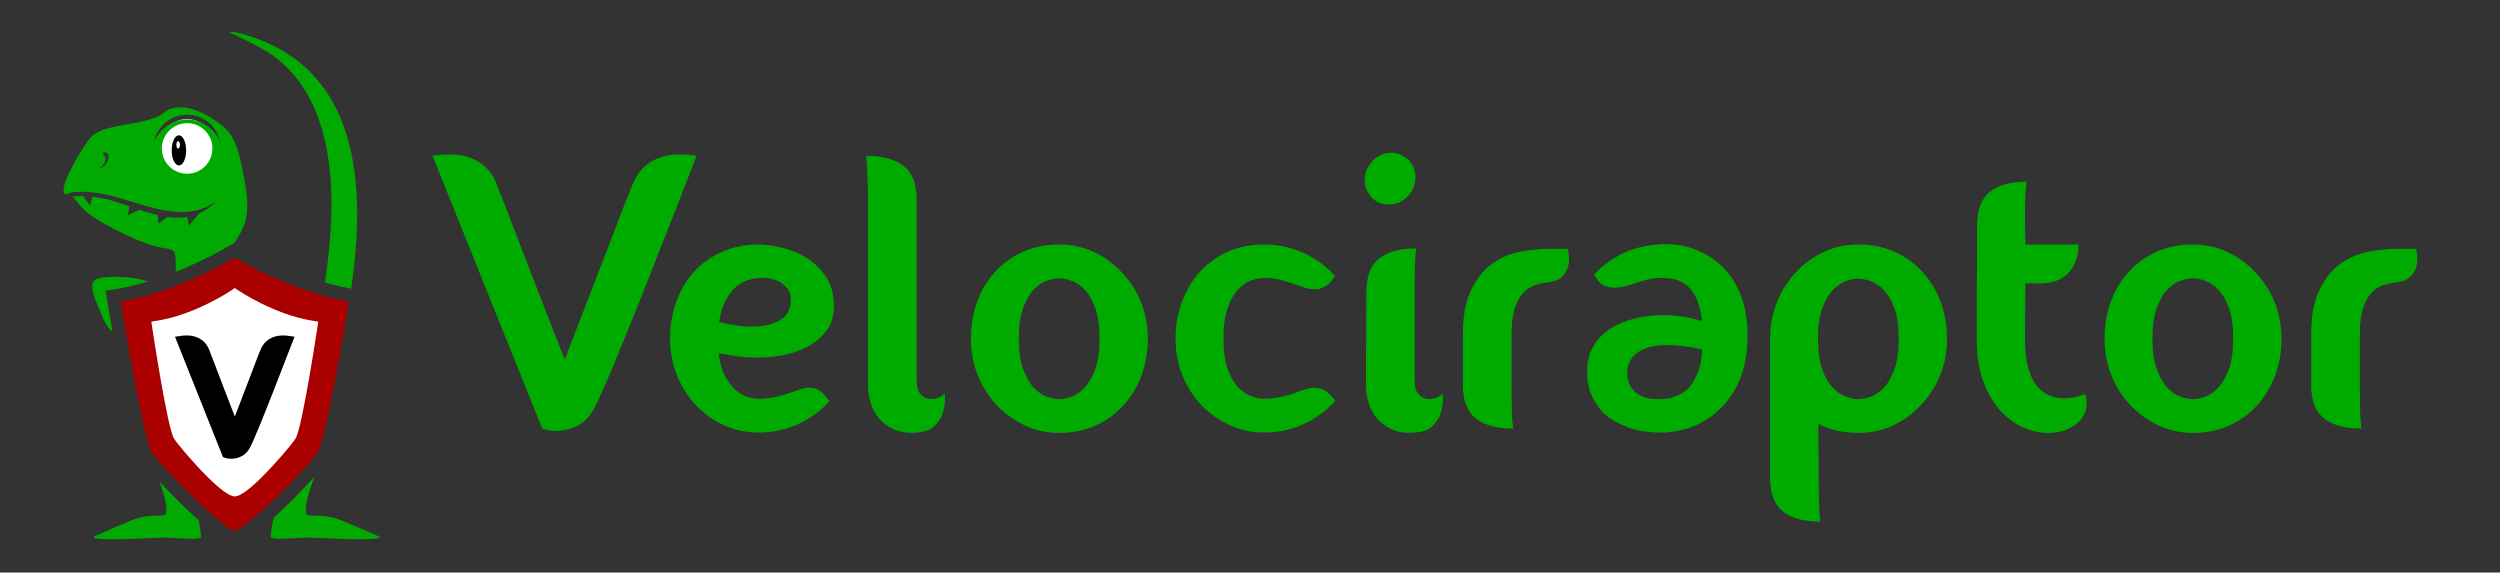 <svg width="393" height="90" viewBox="0 0 393 90" fill="none" xmlns="http://www.w3.org/2000/svg">
<rect x="0" y="0" width="393" height="90" fill="#333333" stroke="none"/>
<g clip-path="url(#clip0_1562_5938)">
<path fill-rule="evenodd" clip-rule="evenodd" d="M37.025 42.52C35.205 43.643 28.567 47.508 21.315 48.882C21.959 52.973 24.555 69.145 25.604 70.802C26.349 71.982 29.72 75.808 32.763 78.758C34.745 80.68 36.499 82.194 37.041 82.194V82.197H37.055V82.194C37.597 82.194 39.351 80.68 41.333 78.758C44.376 75.808 47.746 71.982 48.492 70.802C49.541 69.145 52.137 52.973 52.781 48.882C45.529 47.508 38.891 43.643 37.071 42.52L37.048 42.535L37.025 42.52Z" fill="white"/>
<path d="M29.401 26.722C31.228 26.722 32.71 25.176 32.71 23.268C32.71 21.361 31.228 19.814 29.401 19.814C27.573 19.814 26.091 21.361 26.091 23.268C26.091 25.176 27.573 26.722 29.401 26.722Z" fill="white" stroke="white" stroke-width="2.179" stroke-miterlimit="0" stroke-linecap="round" stroke-linejoin="round"/>
<path fill-rule="evenodd" clip-rule="evenodd" d="M17.679 52.133C17.241 51.786 16.766 51.253 16.413 50.47C14.123 45.381 13.65 43.887 16.281 43.616C18.263 43.412 21.226 43.501 23.172 44.241L23.244 44.26C21.442 44.799 19.548 45.252 17.627 45.541L16.596 45.696L16.762 46.726C16.765 46.746 17.13 48.985 17.679 52.133ZM16.083 24.092C16.675 23.723 17.103 24.172 17.063 24.773C17.042 25.094 16.677 26.229 15.571 26.522C15.571 26.522 16.627 25.949 16.579 24.851C16.568 24.581 16.34 24.316 16.083 24.092ZM29.416 18.034C31.984 18.034 34.126 19.86 34.615 22.284C33.708 20.222 31.721 18.791 29.416 18.791C27.11 18.791 25.124 20.222 24.217 22.284C24.706 19.86 26.848 18.034 29.416 18.034ZM29.416 19.363C31.611 19.363 33.391 21.142 33.391 23.338C33.391 25.533 31.611 27.312 29.416 27.312C27.221 27.312 25.441 25.533 25.441 23.338C25.441 21.142 27.221 19.363 29.416 19.363ZM27.584 42.748C27.657 42.1 27.657 41.416 27.578 40.395C27.445 38.68 26.545 39.464 23.434 38.42C20.835 37.548 14.762 34.699 12.98 32.719C12.628 32.328 12.425 32.103 12.103 31.694C11.805 31.314 11.608 31.201 11.409 30.904C11.817 30.858 12.22 30.833 12.616 30.825C12.771 30.822 12.925 30.822 13.079 30.823L14.13 32.324L14.516 30.912C15.994 31.074 17.348 31.433 18.525 31.819C19.107 32.01 19.708 32.221 20.322 32.435L20.069 33.833L21.899 32.976C22.848 33.291 23.815 33.587 24.783 33.811L24.919 35.163L26.293 34.095C27.357 34.245 28.412 34.274 29.431 34.114L29.701 35.481L31.264 33.588C32.164 33.198 33.021 32.606 33.815 31.756C28.354 35.579 21.261 31.307 15.833 30.432C12.483 29.891 10.985 30.215 10.315 30.592C8.813 29.754 13.114 23.013 14.145 21.718C16.151 19.201 23.127 19.883 25.759 17.722C28.508 15.462 33.147 18.158 35.269 20.069C37.082 21.701 37.637 24.263 38.098 26.564C38.35 27.818 38.614 29.083 38.757 30.362C39.254 34.819 37.992 36.316 36.915 38.107L36.91 38.104L36.907 38.106L36.905 38.104L36.715 38.224L36.358 38.444C36.341 38.454 32.712 40.72 27.584 42.748ZM43.053 81.38C42.868 81.989 42.689 82.849 42.557 84.306C42.482 85.137 46.519 84.373 49.533 84.533C49.744 84.545 62.246 85.241 59.218 84.168C58.813 84.025 53.869 81.768 52.553 81.418C50.026 80.745 48.226 81.387 48.109 80.622C47.92 79.382 48.51 77.568 49.401 74.993C47.702 76.864 45.367 79.252 43.193 81.252L43.053 81.38ZM31.222 81.796C31.363 82.373 31.495 83.153 31.598 84.306C31.672 85.137 27.695 84.373 24.725 84.533C24.517 84.545 12.2 85.241 15.184 84.168C15.582 84.025 20.454 81.768 21.75 81.418C24.239 80.745 26.013 81.387 26.128 80.622C26.296 79.508 25.843 77.93 25.113 75.753C26.722 77.483 28.733 79.514 30.622 81.252C30.823 81.436 31.024 81.618 31.222 81.796ZM38.855 5.549C56.41 10.971 57.623 28.849 55.208 45.379C53.802 45.127 52.418 44.793 51.08 44.409L51.082 44.39C53.256 30.127 52.684 14.939 42.001 8.118C41.457 7.771 37.899 5.863 36.348 5.234C35.832 5.024 36.071 4.715 38.855 5.549Z" fill="#00AA00"/>
<path fill-rule="evenodd" clip-rule="evenodd" d="M28.121 21.274C28.748 21.273 29.26 22.331 29.263 23.638C29.266 24.944 28.761 26.005 28.134 26.006C27.506 26.008 26.995 24.95 26.992 23.643C26.988 22.337 27.494 21.276 28.121 21.274ZM28.005 22.191C28.16 22.19 28.286 22.452 28.287 22.776C28.288 23.1 28.163 23.363 28.008 23.363C27.852 23.363 27.726 23.101 27.725 22.777C27.724 22.454 27.849 22.191 28.005 22.191Z" fill="black"/>
<path fill-rule="evenodd" clip-rule="evenodd" d="M36.881 40.534C34.805 41.749 27.236 45.93 18.966 47.416C19.701 51.841 22.661 69.333 23.857 71.126C24.707 72.402 28.551 76.54 32.021 79.731C34.282 81.81 36.282 83.447 36.899 83.447V83.451H36.915V83.447C37.533 83.447 39.533 81.81 41.794 79.731C45.264 76.54 49.108 72.402 49.958 71.126C51.154 69.333 54.114 51.841 54.848 47.416C46.579 45.93 39.009 41.75 36.934 40.534L36.907 40.551L36.881 40.534ZM36.907 78.038L36.899 78.038C36.018 78.038 34.376 76.719 32.689 75.042C30.447 72.813 27.924 69.861 27.343 68.92C26.292 67.216 23.946 51.615 23.94 51.57L23.786 50.562L24.797 50.398C30.753 49.429 36.306 45.684 36.321 45.673L36.902 45.281L36.907 45.285L36.913 45.281L37.494 45.673C37.51 45.684 43.062 49.429 49.018 50.398L50.029 50.562L49.876 51.57C49.869 51.615 47.523 67.216 46.472 68.92C45.891 69.861 43.369 72.813 41.126 75.042C39.439 76.719 37.798 78.038 36.916 78.038L36.907 78.038Z" fill="#AB0000"/>
<path fill-rule="evenodd" clip-rule="evenodd" d="M45.613 53.324C44.552 56.091 43.569 58.623 42.664 60.921C42.281 61.913 41.894 62.896 41.502 63.87C41.11 64.845 40.745 65.75 40.406 66.585C40.066 67.421 39.761 68.147 39.492 68.765C39.222 69.383 39.017 69.822 38.878 70.083C38.583 70.64 38.234 71.023 37.834 71.232C37.434 71.441 37.06 71.562 36.712 71.597C36.277 71.65 35.85 71.606 35.433 71.467L28.202 53.324C28.619 53.255 29.041 53.224 29.468 53.233C29.894 53.242 30.29 53.311 30.655 53.442C31.021 53.572 31.356 53.772 31.66 54.042C31.965 54.312 32.213 54.673 32.404 55.125C32.422 55.195 32.505 55.417 32.653 55.791C32.8 56.165 32.983 56.635 33.201 57.201C33.418 57.766 33.657 58.397 33.919 59.093C34.18 59.789 34.449 60.494 34.728 61.208C35.372 62.896 36.103 64.784 36.92 66.873C37.721 64.784 38.443 62.896 39.087 61.208C39.366 60.494 39.635 59.789 39.896 59.093C40.157 58.397 40.397 57.766 40.614 57.201C40.832 56.635 41.015 56.165 41.163 55.791C41.31 55.417 41.402 55.195 41.437 55.125C41.628 54.673 41.876 54.312 42.181 54.042C42.485 53.772 42.82 53.572 43.186 53.442C43.551 53.311 43.943 53.242 44.36 53.233C44.778 53.224 45.196 53.255 45.613 53.324Z" fill="black" stroke="black" stroke-width="1"/>
<path fill-rule="evenodd" clip-rule="evenodd" d="M109.504 24.494C106.973 31.034 104.629 37.019 102.472 42.449C101.56 44.794 100.637 47.118 99.704 49.421C98.77 51.725 97.899 53.864 97.09 55.838C96.281 57.813 95.555 59.53 94.912 60.99C94.269 62.45 93.781 63.489 93.45 64.106C92.745 65.422 91.915 66.328 90.961 66.821C90.007 67.315 89.115 67.603 88.285 67.685C87.248 67.808 86.231 67.706 85.236 67.376L68 24.494C68.996 24.329 70.002 24.257 71.018 24.278C72.034 24.298 72.978 24.463 73.849 24.771C74.72 25.079 75.519 25.553 76.245 26.19C76.971 26.828 77.562 27.681 78.018 28.751C78.06 28.915 78.257 29.44 78.609 30.325C78.962 31.209 79.397 32.319 79.916 33.656C80.434 34.993 81.005 36.484 81.627 38.13C82.249 39.775 82.892 41.441 83.556 43.128C85.091 47.118 86.833 51.581 88.783 56.517C90.691 51.581 92.413 47.118 93.947 43.128C94.611 41.441 95.254 39.775 95.877 38.13C96.499 36.484 97.069 34.993 97.588 33.656C98.106 32.319 98.542 31.209 98.894 30.325C99.247 29.44 99.465 28.915 99.548 28.751C100.004 27.681 100.595 26.828 101.321 26.19C102.047 25.553 102.845 25.079 103.717 24.771C104.588 24.463 105.521 24.298 106.517 24.278C107.512 24.257 108.508 24.329 109.504 24.494ZM128.793 61.391C129.291 61.679 129.768 62.173 130.224 62.872L130.411 63.057L130.224 63.242C128.855 64.723 127.227 65.885 125.34 66.728C123.452 67.572 121.409 67.994 119.21 67.994C117.302 67.994 115.508 67.613 113.828 66.852C112.148 66.091 110.665 65.032 109.379 63.674C108.135 62.358 107.15 60.805 106.423 59.016C105.697 57.226 105.334 55.303 105.334 53.246C105.334 51.19 105.656 49.267 106.299 47.478C106.942 45.688 107.865 44.115 109.068 42.757C110.271 41.441 111.733 40.392 113.455 39.611C115.176 38.829 117.095 38.438 119.21 38.438C120.372 38.438 121.648 38.613 123.037 38.963C124.427 39.312 125.723 39.867 126.926 40.629C128.129 41.39 129.125 42.387 129.913 43.621C130.701 44.855 131.095 46.336 131.095 48.063C131.095 49.75 130.66 51.118 129.789 52.167C128.918 53.216 127.881 54.038 126.678 54.635C125.475 55.231 124.199 55.643 122.851 55.869C121.503 56.095 120.331 56.208 119.335 56.208C117.8 56.208 116.462 56.116 115.321 55.931C114.181 55.745 113.403 55.612 112.988 55.53C113.154 57.011 113.486 58.214 113.984 59.139C114.481 60.065 115.042 60.795 115.664 61.33C116.286 61.864 116.908 62.224 117.53 62.409C118.153 62.594 118.713 62.687 119.21 62.687C120.082 62.687 120.911 62.605 121.699 62.44C122.488 62.276 123.193 62.09 123.815 61.885C124.438 61.679 125.029 61.474 125.588 61.268C126.149 61.062 126.698 60.96 127.237 60.96C127.818 60.96 128.337 61.103 128.793 61.391ZM119.21 43.683C118.754 43.724 118.215 43.837 117.593 44.022C116.97 44.207 116.359 44.547 115.757 45.04C115.156 45.534 114.606 46.233 114.108 47.138C113.61 48.043 113.258 49.195 113.05 50.593C113.714 50.799 114.658 50.995 115.882 51.18C117.105 51.365 118.329 51.395 119.553 51.272C120.777 51.149 121.855 50.799 122.789 50.223C123.722 49.648 124.23 48.681 124.313 47.323C124.396 46.295 123.992 45.41 123.1 44.67C122.208 43.929 120.911 43.6 119.21 43.683ZM148.518 61.823C148.601 62.893 148.518 63.859 148.269 64.723C148.062 65.464 147.647 66.173 147.024 66.852C146.403 67.531 145.428 67.911 144.1 67.994C142.814 68.117 141.694 67.983 140.74 67.592C139.786 67.202 138.988 66.657 138.344 65.957C137.701 65.258 137.224 64.435 136.913 63.489C136.602 62.543 136.446 61.556 136.446 60.528V30.479C136.405 29.244 136.374 28.247 136.353 27.486C136.332 26.725 136.301 26.119 136.26 25.666C136.218 25.172 136.177 24.782 136.136 24.494C138.707 24.494 140.678 25.028 142.047 26.098C143.416 27.167 144.1 28.915 144.1 31.343V59.787C144.1 60.774 144.287 61.484 144.66 61.916C145.034 62.348 145.469 62.605 145.967 62.687C146.465 62.769 146.962 62.718 147.46 62.533C147.958 62.348 148.311 62.111 148.518 61.823ZM176.332 42.819C177.619 44.135 178.625 45.688 179.35 47.478C180.076 49.267 180.439 51.19 180.439 53.246C180.439 55.303 180.107 57.226 179.443 59.016C178.78 60.805 177.847 62.358 176.644 63.674C175.441 65.032 173.978 66.101 172.257 66.883C170.535 67.665 168.617 68.055 166.501 68.055C164.593 68.055 162.799 67.665 161.118 66.883C159.438 66.101 157.956 65.032 156.67 63.674C155.425 62.358 154.44 60.805 153.714 59.016C152.988 57.226 152.625 55.303 152.625 53.246C152.625 51.19 152.946 49.267 153.589 47.478C154.233 45.688 155.155 44.135 156.358 42.819C157.561 41.462 159.024 40.392 160.745 39.611C162.467 38.829 164.385 38.438 166.501 38.438C168.451 38.438 170.266 38.829 171.946 39.611C173.626 40.392 175.088 41.462 176.332 42.819ZM166.501 62.749C167.04 62.749 167.673 62.626 168.399 62.379C169.125 62.132 169.82 61.659 170.483 60.96C171.147 60.26 171.707 59.294 172.163 58.059C172.62 56.825 172.848 55.221 172.848 53.246C172.848 51.272 172.62 49.658 172.163 48.403C171.707 47.148 171.147 46.182 170.483 45.503C169.82 44.825 169.125 44.362 168.399 44.115C167.673 43.868 167.04 43.744 166.501 43.744C165.962 43.744 165.329 43.868 164.603 44.115C163.877 44.362 163.182 44.825 162.519 45.503C161.855 46.182 161.295 47.148 160.839 48.403C160.382 49.658 160.154 51.272 160.154 53.246C160.154 55.221 160.382 56.825 160.839 58.059C161.295 59.294 161.855 60.26 162.519 60.96C163.182 61.659 163.877 62.132 164.603 62.379C165.329 62.626 165.962 62.749 166.501 62.749ZM198.671 43.683C198.131 43.683 197.499 43.806 196.773 44.053C196.047 44.3 195.352 44.763 194.689 45.441C194.025 46.12 193.465 47.087 193.009 48.341C192.552 49.596 192.324 51.211 192.324 53.185C192.324 55.16 192.552 56.774 193.009 58.029C193.465 59.283 194.025 60.25 194.689 60.928C195.352 61.607 196.047 62.07 196.773 62.317C197.499 62.563 198.131 62.687 198.671 62.687C199.542 62.687 200.372 62.605 201.16 62.44C201.948 62.276 202.653 62.09 203.276 61.885C203.898 61.638 204.489 61.422 205.049 61.237C205.609 61.052 206.159 60.96 206.698 60.96C207.237 60.96 207.777 61.103 208.316 61.391C208.772 61.679 209.249 62.153 209.747 62.811L209.871 63.057L209.685 63.242C208.316 64.723 206.687 65.885 204.8 66.728C202.913 67.572 200.89 67.994 198.733 67.994C196.783 67.994 194.968 67.603 193.288 66.821C191.608 66.04 190.126 64.991 188.839 63.674C187.595 62.358 186.61 60.805 185.884 59.016C185.158 57.226 184.795 55.303 184.795 53.246C184.795 51.19 185.127 49.267 185.79 47.478C186.454 45.688 187.387 44.115 188.591 42.757C189.794 41.441 191.245 40.392 192.946 39.611C194.647 38.829 196.555 38.438 198.671 38.438C200.87 38.438 202.913 38.86 204.8 39.703C206.687 40.546 208.316 41.708 209.685 43.189L209.871 43.374L209.685 43.621C209.228 44.362 208.751 44.835 208.253 45.04C207.714 45.369 207.196 45.513 206.698 45.472C206.159 45.472 205.609 45.38 205.049 45.194C204.489 45.01 203.898 44.814 203.276 44.608C202.653 44.362 201.948 44.146 201.16 43.961C200.372 43.775 199.542 43.683 198.671 43.683ZM221.943 29.985C221.071 31.424 219.868 32.145 218.334 32.145C217.67 32.145 217.048 32.001 216.467 31.713C215.845 31.343 215.368 30.859 215.036 30.262C214.704 29.666 214.538 29.018 214.538 28.319C214.538 27.537 214.725 26.838 215.098 26.221C215.471 25.522 215.99 24.977 216.653 24.586C217.317 24.195 218.002 24 218.707 24C219.329 24 219.931 24.165 220.511 24.494C221.175 24.823 221.673 25.296 222.005 25.913C222.337 26.53 222.503 27.188 222.503 27.887C222.503 28.628 222.316 29.327 221.943 29.985ZM226.796 61.823C226.589 62.111 226.236 62.348 225.738 62.533C225.24 62.718 224.743 62.769 224.245 62.687C223.747 62.605 223.312 62.348 222.938 61.916C222.565 61.484 222.378 60.774 222.378 59.787V45.04C222.378 43.806 222.389 42.809 222.409 42.048C222.43 41.287 222.461 40.68 222.503 40.227C222.544 39.734 222.586 39.343 222.627 39.055C220.055 39.055 218.106 39.59 216.778 40.66C215.451 41.729 214.787 43.498 214.787 45.966L214.725 60.528C214.725 61.556 214.88 62.543 215.192 63.489C215.502 64.435 215.979 65.258 216.622 65.957C217.265 66.657 218.064 67.202 219.018 67.592C219.972 67.983 221.092 68.117 222.378 67.994C223.706 67.911 224.681 67.531 225.303 66.852C225.925 66.173 226.34 65.464 226.547 64.723C226.796 63.859 226.879 62.893 226.796 61.823ZM229.97 52.506C229.97 49.75 230.374 47.498 231.183 45.75C231.992 44.002 233.04 42.634 234.326 41.647C235.611 40.66 237.053 39.991 238.65 39.642C240.247 39.292 241.834 39.117 243.41 39.117H246.459C246.667 39.981 246.708 40.783 246.584 41.523C246.501 42.14 246.221 42.737 245.744 43.313C245.267 43.889 244.489 44.238 243.41 44.362C242.705 44.444 242.01 44.598 241.326 44.825C240.641 45.05 240.03 45.441 239.49 45.997C238.951 46.552 238.505 47.344 238.152 48.372C237.8 49.4 237.623 50.778 237.623 52.506V61.453C237.623 62.687 237.634 63.685 237.654 64.445C237.675 65.207 237.706 65.813 237.748 66.266C237.789 66.759 237.831 67.13 237.872 67.376C235.342 67.376 233.392 66.852 232.023 65.803C230.654 64.754 229.97 62.996 229.97 60.528V52.506ZM253.18 51.643C254.299 50.943 255.565 50.419 256.975 50.069C258.386 49.719 259.858 49.544 261.393 49.544C263.55 49.544 265.604 49.853 267.553 50.47C267.429 49.195 267.159 48.063 266.744 47.076C266.205 45.801 265.396 44.876 264.318 44.3C263.903 44.094 263.457 43.94 262.98 43.837C262.503 43.734 261.953 43.683 261.331 43.683H260.646C260.066 43.724 259.485 43.817 258.904 43.961C258.323 44.104 257.743 44.279 257.162 44.485C256.581 44.691 256 44.865 255.42 45.01C254.839 45.154 254.279 45.225 253.739 45.225C253.159 45.225 252.599 45.102 252.059 44.855C251.562 44.567 251.126 44.094 250.753 43.436L250.628 43.189L250.753 43.004C251.997 41.688 253.459 40.629 255.139 39.827C256.819 39.024 258.655 38.562 260.646 38.438C260.854 38.397 261.03 38.376 261.175 38.376C261.32 38.376 261.497 38.376 261.704 38.376C263.612 38.376 265.355 38.716 266.931 39.394C268.507 40.073 269.876 41.009 271.038 42.202C273.402 44.752 274.626 48.105 274.709 52.259V52.753C274.709 57.031 273.61 60.507 271.411 63.181C270.333 64.497 269.036 65.567 267.522 66.389C266.008 67.212 264.318 67.726 262.451 67.932C262.202 67.973 261.953 67.994 261.704 67.994C261.455 67.994 261.186 67.994 260.895 67.994C260.024 67.994 259.111 67.921 258.157 67.777C257.203 67.634 256.27 67.356 255.357 66.944C254.403 66.574 253.532 66.091 252.744 65.495C251.956 64.898 251.292 64.127 250.753 63.181C249.965 61.988 249.55 60.528 249.508 58.8V58.429C249.508 56.825 249.84 55.489 250.504 54.419C251.084 53.349 251.977 52.424 253.18 51.643ZM266.06 54.604C265.52 54.522 264.909 54.439 264.224 54.357C263.54 54.275 262.845 54.234 262.14 54.234C261.559 54.234 260.999 54.264 260.46 54.327C259.92 54.388 259.423 54.501 258.966 54.666C257.929 54.995 257.141 55.509 256.602 56.208C256.394 56.455 256.228 56.733 256.104 57.041C255.979 57.35 255.897 57.689 255.855 58.059C255.813 58.183 255.793 58.368 255.793 58.614C255.793 59.026 255.855 59.468 255.979 59.941C256.104 60.414 256.353 60.857 256.726 61.268C257.058 61.679 257.546 62.029 258.189 62.317C258.831 62.605 259.692 62.749 260.771 62.749C261.103 62.749 261.351 62.728 261.517 62.687C262.679 62.646 263.695 62.317 264.566 61.7C264.981 61.453 265.334 61.155 265.624 60.805C265.915 60.455 266.164 60.075 266.371 59.664C266.827 58.882 267.139 58.08 267.304 57.257C267.47 56.434 267.553 55.674 267.553 54.974C267.512 54.974 267.481 54.964 267.46 54.943C267.439 54.923 267.408 54.913 267.366 54.913C267.201 54.871 267.014 54.83 266.807 54.789C266.599 54.748 266.35 54.686 266.06 54.604ZM278.256 53.246C278.256 51.19 278.619 49.267 279.345 47.478C280.071 45.688 281.056 44.135 282.3 42.819C283.545 41.462 285.007 40.392 286.687 39.611C288.367 38.829 290.182 38.438 292.132 38.438C294.247 38.438 296.166 38.829 297.888 39.611C299.609 40.392 301.071 41.462 302.275 42.819C303.477 44.135 304.411 45.688 305.074 47.478C305.738 49.267 306.07 51.19 306.07 53.246C306.07 55.303 305.707 57.226 304.981 59.016C304.255 60.805 303.249 62.358 301.963 63.674C300.719 65.032 299.257 66.101 297.577 66.883C295.897 67.665 294.082 68.055 292.132 68.055C289.767 68.055 287.673 67.582 285.847 66.636L285.909 76.015C285.909 77.249 285.92 78.257 285.94 79.038C285.961 79.82 285.992 80.436 286.034 80.889C286.075 81.383 286.117 81.753 286.158 82C283.586 82 281.626 81.465 280.278 80.395C278.93 79.326 278.256 77.557 278.256 75.089V53.246ZM292.132 62.749C292.671 62.749 293.304 62.626 294.03 62.379C294.756 62.132 295.45 61.669 296.114 60.99C296.778 60.312 297.338 59.345 297.794 58.09C298.251 56.836 298.479 55.221 298.479 53.246C298.479 51.272 298.251 49.668 297.794 48.434C297.338 47.2 296.778 46.243 296.114 45.565C295.45 44.886 294.756 44.423 294.03 44.176C293.304 43.929 292.671 43.806 292.132 43.806C291.592 43.806 290.96 43.929 290.234 44.176C289.508 44.423 288.813 44.886 288.15 45.565C287.486 46.243 286.926 47.2 286.47 48.434C286.013 49.668 285.785 51.272 285.785 53.246C285.785 55.221 286.013 56.836 286.47 58.09C286.926 59.345 287.486 60.312 288.15 60.99C288.813 61.669 289.508 62.132 290.234 62.379C290.96 62.626 291.592 62.749 292.132 62.749ZM327.849 61.946C327.849 62.07 327.869 62.214 327.911 62.379C327.994 62.708 328.035 63.016 328.035 63.304C328.035 64.044 327.869 64.713 327.538 65.31C327.206 65.906 326.749 66.41 326.169 66.821C325.007 67.644 323.596 68.055 321.937 68.055C320.568 68.055 319.22 67.746 317.892 67.13C316.565 66.513 315.362 65.587 314.284 64.353C313.205 63.119 312.344 61.587 311.701 59.756C311.058 57.926 310.737 55.776 310.737 53.309L310.799 35.477C310.799 33.008 311.463 31.239 312.79 30.17C314.118 29.1 316.046 28.566 318.577 28.566C318.536 28.854 318.494 29.244 318.453 29.738C318.411 30.191 318.38 30.798 318.359 31.558C318.339 32.319 318.328 33.317 318.328 34.551L318.39 38.438H326.729C326.729 40.289 326.21 41.77 325.173 42.881C324.136 43.992 322.663 44.547 320.755 44.547H318.39L318.328 53.309C318.328 55.036 318.484 56.486 318.795 57.658C319.106 58.831 319.531 59.787 320.07 60.528C321.191 61.926 322.643 62.626 324.426 62.626C325.173 62.626 325.92 62.523 326.666 62.317C327.081 62.194 327.475 62.07 327.849 61.946ZM354.543 42.819C355.829 44.135 356.835 45.688 357.561 47.478C358.286 49.267 358.649 51.19 358.649 53.246C358.649 55.303 358.317 57.226 357.654 59.016C356.99 60.805 356.057 62.358 354.854 63.674C353.651 65.032 352.189 66.101 350.467 66.883C348.745 67.665 346.827 68.055 344.711 68.055C342.803 68.055 341.009 67.665 339.329 66.883C337.649 66.101 336.166 65.032 334.88 63.674C333.635 62.358 332.65 60.805 331.924 59.016C331.198 57.226 330.835 55.303 330.835 53.246C330.835 51.19 331.157 49.267 331.8 47.478C332.443 45.688 333.366 44.135 334.568 42.819C335.771 41.462 337.234 40.392 338.955 39.611C340.677 38.829 342.596 38.438 344.711 38.438C346.661 38.438 348.476 38.829 350.156 39.611C351.836 40.392 353.298 41.462 354.543 42.819ZM344.711 62.749C345.251 62.749 345.883 62.626 346.609 62.379C347.335 62.132 348.03 61.659 348.693 60.96C349.357 60.26 349.917 59.294 350.374 58.059C350.83 56.825 351.058 55.221 351.058 53.246C351.058 51.272 350.83 49.658 350.374 48.403C349.917 47.148 349.357 46.182 348.693 45.503C348.03 44.825 347.335 44.362 346.609 44.115C345.883 43.868 345.251 43.744 344.711 43.744C344.172 43.744 343.539 43.868 342.813 44.115C342.087 44.362 341.393 44.825 340.729 45.503C340.065 46.182 339.505 47.148 339.049 48.403C338.592 49.658 338.364 51.272 338.364 53.246C338.364 55.221 338.592 56.825 339.049 58.059C339.505 59.294 340.065 60.26 340.729 60.96C341.393 61.659 342.087 62.132 342.813 62.379C343.539 62.626 344.172 62.749 344.711 62.749ZM363.316 52.506C363.316 49.75 363.72 47.498 364.53 45.75C365.339 44.002 366.386 42.634 367.672 41.647C368.958 40.66 370.399 39.991 371.996 39.642C373.594 39.292 375.18 39.117 376.757 39.117H379.806C380.013 39.981 380.054 40.783 379.93 41.523C379.847 42.14 379.567 42.737 379.09 43.313C378.613 43.889 377.835 44.238 376.757 44.362C376.052 44.444 375.356 44.598 374.672 44.825C373.987 45.05 373.376 45.441 372.836 45.997C372.297 46.552 371.851 47.344 371.498 48.372C371.146 49.4 370.97 50.778 370.97 52.506V61.453C370.97 62.687 370.98 63.685 371.001 64.445C371.022 65.207 371.053 65.813 371.094 66.266C371.136 66.759 371.177 67.13 371.219 67.376C368.688 67.376 366.738 66.852 365.37 65.803C364.001 64.754 363.316 62.996 363.316 60.528V52.506Z" fill="#00AB00"/>
</g>
<defs>
<clipPath id="clip0_1562_5938">
<rect width="393" height="90" fill="white"/>
</clipPath>
</defs>
</svg>
